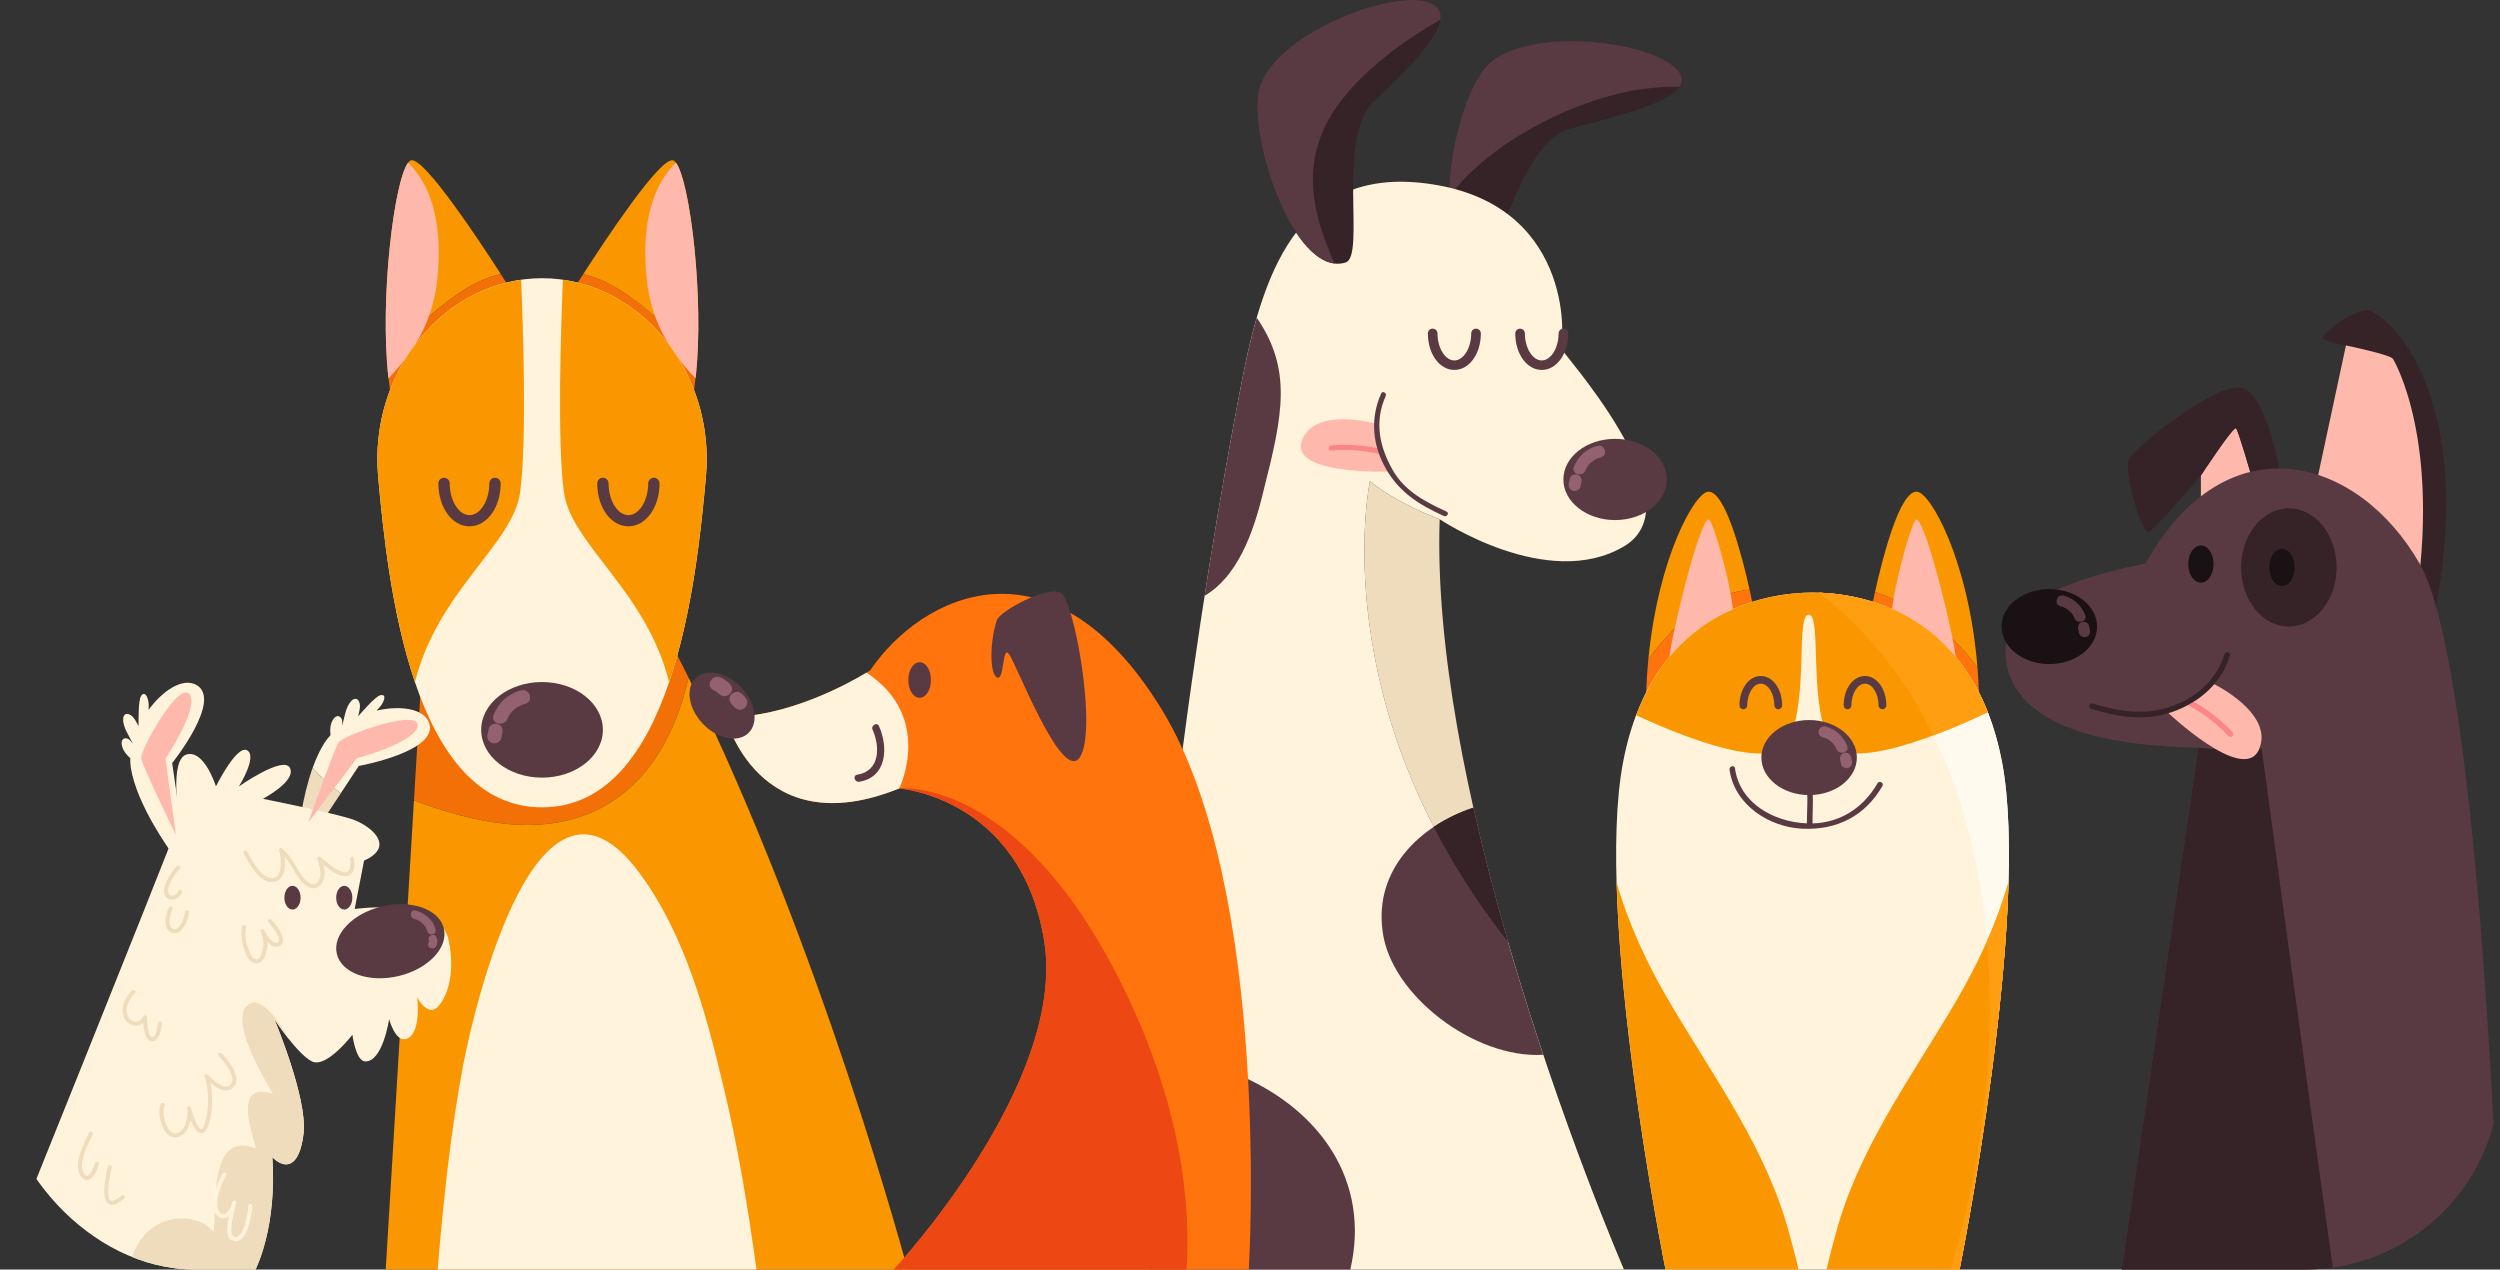 <svg width="384" height="195" viewBox="0 0 384 195" fill="none" xmlns="http://www.w3.org/2000/svg">
<rect x="0" y="0" width="384" height="195" fill="#333333" stroke="none"/>
<g clip-path="url(#clip0_1_485)">
<path d="M59.45 55.673C58.521 42.723 61.028 24.886 63.206 24.614C65.264 24.363 73.418 36.646 76.936 42.115C72.851 43.017 69.333 45.706 66.216 48.336C63.66 50.545 61.363 52.984 59.45 55.668V55.673Z" fill="#FA9700"/>
<path d="M66.216 48.342C69.333 45.711 72.851 43.017 76.936 42.12C77.941 43.684 78.573 44.692 78.573 44.692L60.563 63.138C60.007 61.03 59.65 58.464 59.45 55.678C61.368 52.994 63.66 50.556 66.216 48.347V48.342Z" fill="#F27006"/>
<path d="M107.061 55.673C106.861 58.458 106.505 61.025 105.948 63.132L87.938 44.687C87.938 44.687 88.57 43.678 89.575 42.115C93.66 43.017 97.173 45.706 100.296 48.336C102.852 50.545 105.148 52.984 107.061 55.667V55.673Z" fill="#F27006"/>
<path d="M103.306 24.614C105.483 24.886 107.991 42.718 107.061 55.673C105.148 52.989 102.852 50.551 100.296 48.342C97.173 45.711 93.655 43.017 89.575 42.12C93.098 36.651 101.247 24.363 103.306 24.619V24.614Z" fill="#FA9700"/>
<path d="M91.639 124.435C82.718 128.677 72.656 126.297 63.584 122.941L65.189 96.262L100.431 93.813C102.257 97.159 104.035 100.595 105.759 104.09C103.83 112.509 99.745 120.508 91.634 124.435H91.639Z" fill="#F27006"/>
<path d="M91.639 124.435C99.745 120.508 103.83 112.51 105.764 104.09C126.19 145.463 139.402 195 139.402 195H59.25L63.584 122.946C72.656 126.303 82.713 128.682 91.639 124.44V124.435Z" fill="#FA9700"/>
<path d="M62.687 24.998C67.469 29.592 67.934 37.633 67.004 44.201C66.129 49.857 63.368 54.329 59.666 58.112C58.299 46.058 60.509 27.853 62.681 24.998H62.687Z" fill="#FEB8AC"/>
<path d="M103.824 24.998C99.042 29.592 98.572 37.633 99.507 44.201C100.382 49.857 103.144 54.329 106.845 58.112C108.212 46.058 106.002 27.853 103.83 24.998H103.824Z" fill="#FEB8AC"/>
<path d="M83.258 124.008C103.208 124.008 106.942 89.736 108.434 73.254C109.92 56.772 97.853 42.734 83.258 42.734C68.663 42.734 56.597 56.772 58.083 73.254C59.569 89.736 63.308 124.008 83.258 124.008Z" fill="#FFF3DB"/>
<path d="M86.463 42.969C99.566 44.842 109.806 57.994 108.428 73.249C107.688 81.477 106.38 94.144 102.776 104.762C99.231 90.644 87.662 83.606 86.609 75.533C85.576 67.63 86.155 50.385 86.463 42.963V42.969Z" fill="#FA9700"/>
<path d="M80.049 42.969C80.351 50.391 80.935 67.636 79.903 75.538C78.849 83.611 67.28 90.649 63.735 104.767C60.131 94.149 58.829 81.482 58.083 73.254C56.705 57.994 66.945 44.847 80.049 42.974V42.969Z" fill="#FA9700"/>
<path d="M72.116 80.842C69.431 80.842 67.334 77.944 67.334 74.241C67.334 73.766 67.723 73.382 68.204 73.382C68.685 73.382 69.074 73.766 69.074 74.241C69.074 76.888 70.468 79.124 72.122 79.124C73.775 79.124 75.164 76.888 75.164 74.241C75.164 73.766 75.553 73.382 76.034 73.382C76.515 73.382 76.904 73.766 76.904 74.241C76.904 77.944 74.802 80.842 72.122 80.842H72.116Z" fill="#593A42"/>
<path d="M96.519 80.842C93.839 80.842 91.737 77.944 91.737 74.241C91.737 73.766 92.126 73.382 92.606 73.382C93.088 73.382 93.477 73.766 93.477 74.241C93.477 76.888 94.871 79.124 96.524 79.124C98.178 79.124 99.566 76.888 99.566 74.241C99.566 73.766 99.955 73.382 100.436 73.382C100.917 73.382 101.306 73.766 101.306 74.241C101.306 77.944 99.204 80.842 96.524 80.842H96.519Z" fill="#593A42"/>
<path d="M92.601 112.104C92.601 116.159 88.413 119.446 83.258 119.446C78.103 119.446 73.91 116.159 73.91 112.104C73.91 108.049 78.093 104.762 83.258 104.762C88.424 104.762 92.601 108.049 92.601 112.104Z" fill="#593A42"/>
<path d="M80.049 106.032C78.071 106.533 76.52 107.979 75.807 109.852C75.304 111.165 77.433 111.73 77.93 110.428C78.368 109.271 79.443 108.433 80.638 108.129C82.01 107.777 81.427 105.685 80.054 106.032H80.049Z" fill="#936170"/>
<path d="M76.412 111.197C75.872 111.053 75.169 111.373 75.056 111.955C75.002 112.243 74.931 112.52 74.877 112.808C74.769 113.39 75.029 113.977 75.645 114.148C76.18 114.292 76.893 113.972 76.996 113.39C77.05 113.102 77.12 112.819 77.174 112.536C77.282 111.955 77.023 111.368 76.407 111.197H76.412Z" fill="#936170"/>
<path d="M71.127 163.658C73.073 153.637 82.783 112.926 98.329 134.242C105.235 143.622 108.477 155.772 111.065 166.64C113.329 175.93 114.886 185.492 116.199 195H67.221C68.101 184.494 69.193 174.014 71.127 163.658Z" fill="#FFF3DB"/>
<path d="M343.452 65.79C343.76 66.019 345.445 71.793 346.456 75.341L338.059 78.078V73.03C338.059 73.03 343.008 65.459 343.452 65.79Z" fill="#FEB8AC"/>
<path d="M327.008 70.597C327.9 68.623 340.231 58.88 344.235 59.536C348.239 60.193 350.514 74.023 350.514 74.023L346.461 75.346C345.451 71.793 343.765 66.025 343.457 65.795C343.014 65.465 338.064 73.036 338.064 73.036C338.064 73.036 331.012 81.376 330.013 81.707C329.013 82.037 326.122 72.577 327.014 70.603L327.008 70.597Z" fill="#352328"/>
<path d="M367.568 55.145C367.233 54.489 360.332 53.059 360.332 53.059C360.332 53.059 356.998 52.509 356.777 51.96C356.555 51.41 360.997 47.59 363.926 47.638C370.356 50.668 380.347 66.334 373.35 97.281L370.821 94.064C375.203 67.604 367.573 55.145 367.573 55.145H367.568Z" fill="#352328"/>
<path d="M360.338 53.059C360.338 53.059 367.238 54.483 367.573 55.145C367.573 55.145 375.203 67.604 370.821 94.064L355.68 74.786L360.338 53.059Z" fill="#FEB8AC"/>
<path d="M308.361 97.191C309.944 90.003 329.564 86.567 329.564 86.567C341.906 64.381 362.159 70.005 371.653 86.567C381.147 103.129 383.995 195 383.995 195H325.895L337.675 114.841C310.225 114.404 306.777 104.378 308.361 97.191Z" fill="#593A42"/>
<path d="M358.371 195H325.895L337.675 114.841C337.675 114.841 341.825 115.338 347.385 114.937C347.385 114.937 355.431 174.5 358.371 195Z" fill="#352328"/>
<path d="M344.235 87.16C344.235 92.175 347.52 96.241 351.568 96.241C355.615 96.241 358.9 92.175 358.9 87.16C358.9 82.144 355.615 78.078 351.568 78.078C347.52 78.078 344.235 82.144 344.235 87.16Z" fill="#352328"/>
<path d="M348.569 87.159C348.569 88.733 349.439 90.014 350.514 90.014C351.589 90.014 352.459 88.739 352.459 87.159C352.459 85.58 351.589 84.305 350.514 84.305C349.439 84.305 348.569 85.58 348.569 87.159Z" fill="#191113"/>
<path d="M336.113 86.642C336.113 88.216 336.983 89.491 338.059 89.491C339.134 89.491 340.004 88.216 340.004 86.642C340.004 85.068 339.134 83.787 338.059 83.787C336.983 83.787 336.113 85.062 336.113 86.642Z" fill="#191113"/>
<path d="M307.447 96.241C307.447 99.421 310.733 102.004 314.78 102.004C318.827 102.004 322.113 99.421 322.113 96.241C322.113 93.061 318.827 90.478 314.78 90.478C310.733 90.478 307.447 93.056 307.447 96.241Z" fill="#191113"/>
<path d="M316.958 91.476C318.509 91.871 319.73 93.002 320.292 94.475C320.686 95.505 319.017 95.948 318.627 94.928C318.282 94.021 317.439 93.36 316.504 93.125C315.429 92.853 315.882 91.204 316.963 91.481L316.958 91.476Z" fill="#593A42"/>
<path d="M319.811 95.531C320.232 95.419 320.789 95.67 320.87 96.129C320.913 96.353 320.967 96.577 321.01 96.801C321.091 97.26 320.892 97.719 320.405 97.847C319.984 97.959 319.427 97.708 319.346 97.249C319.308 97.025 319.249 96.801 319.206 96.577C319.125 96.118 319.325 95.659 319.811 95.526V95.531Z" fill="#593A42"/>
<path d="M339.772 104.917C339.772 104.917 349.341 109.463 347.007 115.06C344.673 120.657 332.731 109.218 332.731 109.218C332.731 109.218 336.086 108.524 339.772 104.922V104.917Z" fill="#FEB8AC"/>
<path d="M342.311 113.059C340.507 111.16 338.324 109.463 335.984 108.241C335.492 107.985 335.93 107.249 336.421 107.505C338.81 108.754 341.074 110.514 342.922 112.457C343.3 112.857 342.695 113.46 342.311 113.059Z" fill="#FC8686"/>
<path d="M342.538 100.686C341.366 104.362 338.864 106.955 335.395 108.641C330.667 110.941 326.095 110.37 321.227 108.887C320.697 108.727 320.924 107.9 321.454 108.065C325.787 109.388 329.667 109.954 334.006 108.316C337.697 106.923 340.512 104.197 341.701 100.462C341.868 99.939 342.7 100.163 342.533 100.686H342.538Z" fill="#352328"/>
<path d="M256.929 96.822C255.589 98.252 254.319 99.704 253.19 101.235C254.725 85.462 260.393 75.522 262.43 75.517C264.965 75.517 267.456 84.859 268.736 90.553C263.927 91.193 260.523 93.061 256.935 96.822H256.929Z" fill="#FA9700"/>
<path d="M256.929 96.822C260.517 93.061 263.922 91.198 268.731 90.553C269.293 93.044 269.622 94.843 269.622 94.843L252.85 106.384C252.909 104.607 253.028 102.889 253.185 101.235C254.319 99.704 255.584 98.252 256.924 96.822H256.929Z" fill="#FF740C"/>
<path d="M303.746 102.606C303.843 103.833 303.919 105.093 303.962 106.384L287.189 94.843C287.189 94.843 287.487 93.215 288 90.915C291.188 91.892 294.322 93.952 296.829 95.606C299.51 97.484 301.876 99.906 303.741 102.611L303.746 102.606Z" fill="#FF740C"/>
<path d="M294.387 75.517C296.478 75.517 302.417 86.049 303.746 102.611C301.882 99.906 299.515 97.484 296.835 95.606C294.328 93.957 291.194 91.892 288.005 90.916C289.259 85.265 291.799 75.517 294.392 75.517H294.387Z" fill="#FA9700"/>
<path d="M262.425 79.78C263.225 79.636 266.985 93.989 266.072 95.126C265.159 96.262 256.816 102.788 256.384 101.8C255.951 100.808 260.847 80.063 262.43 79.78H262.425Z" fill="#FEB8AC"/>
<path d="M294.387 79.78C293.587 79.636 289.826 93.989 290.74 95.126C291.653 96.262 299.996 102.788 300.428 101.8C300.861 100.808 295.965 80.063 294.382 79.78H294.387Z" fill="#FEB8AC"/>
<path d="M255.822 195C255.822 195 244.809 140.362 249.327 116.943C253.844 93.525 271.633 91.017 278.409 91.017C285.185 91.017 302.973 93.525 307.485 116.943C312.003 140.362 300.99 195 300.99 195H255.816H255.822Z" fill="#FFF3DB"/>
<path d="M279.435 91.038C286.827 91.299 303.179 94.624 307.485 116.943C312.003 140.362 300.99 195 300.99 195H299.65C310.311 158.941 308.496 113.64 279.435 91.038Z" fill="#FFF9EE"/>
<path d="M280.792 113.593C277.825 106.64 279.83 94.416 277.82 94.416C275.81 94.416 277.82 106.64 274.848 113.593C272.557 118.971 257.859 112.894 251.31 109.863C257.686 93.013 272.384 91.017 278.403 91.017C284.423 91.017 298.851 92.965 305.324 109.393C299.423 112.195 283.207 119.259 280.792 113.593Z" fill="#FA9700"/>
<path d="M248.305 135.491C250.099 141.83 252.931 147.934 256.384 153.814C263.289 165.611 271.492 176.549 274.95 189.91C275.323 191.292 275.831 193.074 276.253 195H255.822C255.822 195 249.035 161.305 248.305 135.491Z" fill="#FA9700"/>
<path d="M300.428 153.814C303.881 147.934 306.713 141.824 308.507 135.491C307.777 161.3 300.99 195 300.99 195H280.559C280.986 193.074 281.489 191.292 281.862 189.91C285.314 176.555 293.517 165.611 300.428 153.814Z" fill="#FA9700"/>
<path d="M279.435 91.033C285.898 91.263 299.202 93.84 305.324 109.393C303.373 110.322 300.293 111.709 296.959 112.952C292.82 104.463 287.065 96.966 279.43 91.033H279.435Z" fill="#FF9E10"/>
<path d="M300.99 195H299.65C304.357 179.073 306.632 161.347 305.2 144.572C306.513 141.6 307.637 138.574 308.507 135.496C307.777 161.305 300.99 195.005 300.99 195.005V195Z" fill="#FF9E10"/>
<path d="M283.78 108.94C284.109 108.94 284.374 108.678 284.374 108.353C284.374 106.539 285.331 105.007 286.46 105.007C287.589 105.007 288.546 106.539 288.546 108.353C288.546 108.678 288.811 108.94 289.14 108.94C289.47 108.94 289.735 108.678 289.735 108.353C289.735 105.818 288.297 103.833 286.46 103.833C284.623 103.833 283.185 105.818 283.185 108.353C283.185 108.678 283.45 108.94 283.78 108.94Z" fill="#593A42"/>
<path d="M267.78 108.94C268.109 108.94 268.374 108.678 268.374 108.353C268.374 106.539 269.331 105.007 270.46 105.007C271.589 105.007 272.546 106.539 272.546 108.353C272.546 108.678 272.811 108.94 273.14 108.94C273.47 108.94 273.735 108.678 273.735 108.353C273.735 105.818 272.297 103.833 270.46 103.833C268.623 103.833 267.185 105.818 267.185 108.353C267.185 108.678 267.45 108.94 267.78 108.94Z" fill="#593A42"/>
<path d="M289.135 120.732C286.503 125.326 282.137 127.546 276.831 127.289C271.654 127.044 266.38 123.554 265.656 118.219C265.586 117.68 266.413 117.45 266.488 117.995C267.218 123.362 272.405 126.228 277.458 126.468C282.197 126.692 286.098 124.312 288.394 120.3C288.67 119.819 289.416 120.252 289.14 120.732H289.135Z" fill="#593A42"/>
<path d="M277.533 126.798C277.522 124.568 277.782 122.327 277.404 120.107C277.312 119.568 278.144 119.339 278.236 119.883C278.63 122.183 278.382 124.483 278.398 126.798C278.398 127.348 277.539 127.348 277.533 126.798Z" fill="#593A42"/>
<path d="M270.546 116.362C270.546 119.542 273.832 122.124 277.879 122.124C281.926 122.124 285.212 119.547 285.212 116.362C285.212 113.176 281.926 110.599 277.879 110.599C273.832 110.599 270.546 113.176 270.546 116.362Z" fill="#593A42"/>
<path d="M280.397 111.591C281.948 111.986 283.169 113.117 283.731 114.59C284.126 115.62 282.456 116.063 282.067 115.044C281.721 114.137 280.878 113.475 279.943 113.24C278.863 112.968 279.322 111.319 280.403 111.597L280.397 111.591Z" fill="#936170"/>
<path d="M283.256 115.647C283.677 115.535 284.234 115.785 284.315 116.244C284.358 116.468 284.417 116.692 284.455 116.917C284.536 117.375 284.336 117.834 283.85 117.968C283.429 118.085 282.872 117.829 282.791 117.37C282.753 117.146 282.694 116.927 282.65 116.698C282.564 116.244 282.769 115.78 283.256 115.652V115.647Z" fill="#936170"/>
<path d="M227.15 39.864C230.392 40.467 233.321 21.92 241.129 19.78C248.938 17.64 262.22 14.844 257.248 10.362C252.282 5.88 232.565 3.901 227.626 11.029C222.692 18.163 219.542 38.455 227.15 39.869V39.864Z" fill="#352328"/>
<path d="M227.626 11.019C232.559 3.89 252.282 5.875 257.248 10.352C258.464 11.445 258.578 12.443 257.962 13.35C256.53 13.297 255.087 13.345 253.606 13.527C243.588 14.423 229.085 21.322 222.595 30.259C222.552 23.552 224.789 15.117 227.626 11.019Z" fill="#593A42"/>
<path d="M210.421 73.905C214.565 77.384 221.136 79.759 221.136 79.759C220.444 99.645 225.567 123.704 231.635 144.684C203.04 108.39 210.421 73.911 210.421 73.911V73.905Z" fill="#EFDCBD"/>
<path d="M190.946 57.541C194.259 40.973 200.062 24.609 221.071 28.493C242.08 32.377 240.249 53.245 239.627 53.245C239.006 53.245 261.171 76.974 249.435 83.926C237.698 90.879 221.136 79.754 221.136 79.754C221.136 79.754 214.565 77.379 210.421 73.9C210.421 73.9 203.04 108.38 231.635 144.673C239.703 172.547 249.44 194.989 249.44 194.989H176.448C174.584 146.717 187.531 74.621 190.952 57.535L190.946 57.541Z" fill="#FFF3DB"/>
<path d="M211.393 65.096C211.393 65.096 201.862 62.375 199.954 67.706C198.047 73.041 213.582 72.422 213.582 72.422C213.582 72.422 211.68 69.872 211.393 65.096Z" fill="#FEB8AC"/>
<path d="M256.022 73.644C256.022 77.091 252.466 79.882 248.078 79.882C243.691 79.882 240.135 77.091 240.135 73.644C240.135 70.197 243.691 67.407 248.078 67.407C252.466 67.407 256.022 70.203 256.022 73.644Z" fill="#593A42"/>
<path d="M223.395 56.82C225.675 56.82 227.458 54.355 227.458 51.212C227.458 50.812 227.129 50.481 226.718 50.481C226.307 50.481 225.978 50.807 225.978 51.212C225.978 53.464 224.794 55.364 223.389 55.364C221.984 55.364 220.801 53.464 220.801 51.212C220.801 50.812 220.471 50.481 220.061 50.481C219.65 50.481 219.32 50.807 219.32 51.212C219.32 54.355 221.104 56.82 223.384 56.82H223.395Z" fill="#593A42"/>
<path d="M236.817 56.82C239.098 56.82 240.881 54.355 240.881 51.212C240.881 50.812 240.551 50.481 240.14 50.481C239.73 50.481 239.4 50.807 239.4 51.212C239.4 53.464 238.217 55.364 236.812 55.364C235.407 55.364 234.224 53.464 234.224 51.212C234.224 50.812 233.894 50.481 233.483 50.481C233.073 50.481 232.743 50.807 232.743 51.212C232.743 54.355 234.526 56.82 236.806 56.82H236.817Z" fill="#593A42"/>
<path d="M204.466 68.404C207 68.196 209.637 68.388 212.123 68.959C212.631 69.077 212.415 69.845 211.907 69.728C209.491 69.167 206.941 68.997 204.466 69.199C203.947 69.242 203.953 68.447 204.466 68.404Z" fill="#FC8686"/>
<path d="M245.355 68.484C243.674 68.911 242.356 70.138 241.745 71.728C241.324 72.844 243.129 73.324 243.55 72.219C243.923 71.232 244.836 70.523 245.852 70.266C247.019 69.968 246.522 68.186 245.355 68.484Z" fill="#936170"/>
<path d="M242.264 72.876C241.805 72.753 241.205 73.025 241.113 73.521C241.07 73.766 241.005 74.007 240.962 74.247C240.87 74.738 241.092 75.239 241.616 75.383C242.07 75.506 242.675 75.234 242.767 74.738C242.81 74.492 242.875 74.252 242.918 74.012C243.01 73.521 242.788 73.019 242.269 72.876H242.264Z" fill="#936170"/>
<path d="M206.687 40.312C209.826 39.32 205.19 21.103 211.031 15.559C216.867 10.01 225.481 1.836 218.953 0.225C212.426 -1.387 194.124 6.131 193.216 14.722C192.308 23.312 199.316 42.644 206.687 40.317V40.312Z" fill="#352328"/>
<path d="M212.371 143.041C211.058 133.628 218.04 126.793 226.307 124.056C227.885 131.089 229.712 138.041 231.63 144.684C233.391 150.778 235.239 156.615 237.039 162.015C226.491 162.65 213.609 152.848 212.366 143.046L212.371 143.041Z" fill="#593A42"/>
<path d="M194.145 75.106C192.465 82.304 189.914 88.643 185.024 91.519C187.466 75.821 189.768 63.426 190.946 57.546C191.541 54.585 192.211 51.629 193.037 48.795C198.49 56.783 197.042 63.677 194.145 75.106Z" fill="#593A42"/>
<path d="M207.4 195H176.449C176.049 184.579 176.335 173.044 177.07 161.193C180.917 161.78 184.986 163.05 189.142 164.64C202.904 170.077 210.55 181.549 207.406 195.005L207.4 195Z" fill="#593A42"/>
<path d="M212.847 60.828C211.075 64.781 211.869 68.65 213.976 72.294C215.808 75.458 218.958 77.107 222.19 78.574C222.66 78.788 222.249 79.476 221.785 79.263C218.045 77.571 215.003 75.677 212.923 72.081C210.804 68.415 210.415 64.307 212.15 60.433C212.361 59.963 213.058 60.369 212.847 60.833V60.828Z" fill="#593A42"/>
<path d="M226.307 124.056V124.067C226.686 125.748 227.075 127.418 227.48 129.082C227.556 129.392 227.631 129.701 227.707 130.011C228.026 131.307 228.35 132.599 228.68 133.879C228.798 134.349 228.923 134.813 229.042 135.277C229.344 136.44 229.658 137.598 229.971 138.751C230.09 139.199 230.214 139.647 230.338 140.09C230.765 141.632 231.192 143.169 231.63 144.679C226.913 138.692 223.179 132.753 220.223 127.007C222.082 125.764 224.146 124.766 226.302 124.051L226.307 124.056Z" fill="#352328"/>
<path d="M193.216 14.716C194.124 6.126 212.426 -1.387 218.953 0.219C220.828 0.683 221.45 1.686 221.25 3.015C215.57 6.259 210.242 10.17 206.184 15.218C199.533 23.632 201.191 32.047 204.99 40.461C198.279 39.698 192.378 22.64 193.216 14.716Z" fill="#593A42"/>
<path d="M191.816 195C191.816 195 195.431 136.761 178.464 109.01C161.491 81.264 141.46 91.428 133.668 102.964C133.668 102.964 122.261 110.381 111.411 110.109C111.411 110.109 116.42 129.888 138.121 121.1C138.121 121.1 156.758 122.472 160.378 144.45C163.993 166.427 137.289 195 137.289 195H191.816Z" fill="#FF740C"/>
<path d="M133.106 103.316C143.503 110.199 138.121 121.1 138.121 121.1C116.42 129.893 111.411 110.108 111.411 110.108C120.846 110.348 130.696 104.773 133.106 103.311V103.316Z" fill="#FFF3DB"/>
<path d="M172.277 151.129C181.722 170.141 182.879 185.577 182.257 195H137.283C137.283 195 163.993 166.427 160.373 144.449C156.758 122.471 138.115 121.1 138.115 121.1C138.115 121.1 156.331 119.04 172.272 151.129H172.277Z" fill="#ED4714"/>
<path d="M107.909 111.128C110.12 113.481 113.254 114.158 114.913 112.638C116.566 111.122 116.112 107.985 113.902 105.632C111.692 103.279 108.558 102.606 106.904 104.122C105.251 105.637 105.705 108.774 107.915 111.128H107.909Z" fill="#593A42"/>
<path d="M153.121 95.243C153.586 93.872 160.832 89.902 162.934 91.065C165.036 92.228 168.597 112.333 165.847 116.351C163.091 120.364 156.007 101.715 154.958 100.424C153.91 99.127 154.305 104.698 153.121 104.047C151.938 103.401 152.073 98.349 153.121 95.243Z" fill="#593A42"/>
<path d="M139.515 104.447C139.515 105.957 140.293 107.184 141.255 107.184C142.217 107.184 142.995 105.957 142.995 104.447C142.995 102.937 142.217 101.71 141.255 101.71C140.293 101.71 139.515 102.932 139.515 104.447Z" fill="#593A42"/>
<path d="M135.008 111.522C136.457 114.761 136.267 119.392 131.966 120.075C131.253 120.187 130.945 119.11 131.664 118.998C135.176 118.437 135.203 114.718 134.03 112.088C133.739 111.437 134.717 110.866 135.008 111.522Z" fill="#593A42"/>
<path d="M110.773 104.089C111.276 104.367 111.73 104.671 112.135 105.082C113.162 106.117 111.481 107.622 110.46 106.592C110.195 106.325 109.866 106.154 109.541 105.973C108.266 105.269 109.504 103.391 110.773 104.095V104.089Z" fill="#936170"/>
<path d="M113.799 106.459C114.151 106.736 114.399 107.008 114.648 107.376C114.988 107.889 114.675 108.625 114.172 108.886C113.583 109.19 112.983 108.924 112.643 108.417C112.616 108.39 112.594 108.363 112.567 108.337C112.086 107.958 111.87 107.339 112.232 106.789C112.546 106.32 113.318 106.08 113.799 106.459Z" fill="#936170"/>
<path d="M45.871 127.844C45.871 127.844 46.346 122.631 48.011 117.968C49.324 119.398 50.767 120.716 52.344 121.852L48.951 126.996L45.866 127.844H45.871Z" fill="#EFDCBD"/>
<path d="M48.016 117.968C48.513 116.57 49.118 115.225 49.853 114.083C50.118 113.673 50.426 113.288 50.767 112.92C50.664 112.077 50.729 111.138 51.177 110.498C51.437 110.076 51.912 109.788 52.318 110.194C52.631 110.508 52.588 111.005 52.534 111.415C52.55 111.405 52.566 111.399 52.577 111.383C52.944 110.135 53.063 108.62 53.971 107.648C54.382 107.248 54.868 107.19 55.138 107.744C55.473 108.411 55.16 109.377 55.003 110.044C55.435 109.559 57.608 106.976 58.44 106.779C59.185 106.613 59.11 107.248 58.883 107.75C58.651 108.278 58.256 108.732 57.829 109.148C61.482 108.321 65.043 108.817 65.88 110.967C67.61 115.385 55.106 117.653 55.106 117.653L52.344 121.842C50.767 120.705 49.324 119.382 48.011 117.957L48.016 117.968Z" fill="#FFF3DB"/>
<path d="M33.167 120.796C33.167 120.796 36.371 114.307 37.976 115.257C39.576 116.207 36.696 120.796 36.696 120.796C36.696 120.796 43.585 115.956 44.547 117.978C45.509 120.006 40.381 122.695 40.381 122.695C40.381 122.695 51.437 124.909 54.16 125.859C56.883 126.809 60.888 129.973 55.922 132.187L54.479 139.62C54.479 139.62 67.458 137.721 68.901 144.369C70.344 151.012 67.62 155.126 66.34 155.126C65.059 155.126 64.097 153.226 64.097 153.226C64.097 153.226 64.778 158.957 62.33 159.597C60.704 160.024 59.769 156.545 59.769 156.545C59.769 156.545 58.791 163.135 56.084 163.033C54.641 162.98 54.128 158.93 54.128 158.93C54.128 158.93 50.156 164.143 47.913 163.033C45.671 161.929 42.142 156.545 42.142 156.545C42.142 156.545 47.27 168.727 46.633 174.105C45.99 179.483 43.747 179.643 41.824 177.744C41.824 177.744 42.785 187.236 39.262 194.989H0C0 194.989 24.992 132.972 27.558 126.009C27.558 126.009 25.916 116.623 28.682 115.881C31.406 115.15 33.167 120.785 33.167 120.785V120.796Z" fill="#FFF3DB"/>
<path d="M32.832 189.253C33.286 184.921 32.076 173.561 39.338 176.399C38.43 173.262 36.01 166.085 41.91 168.028C40.548 165.637 35.253 156.817 37.976 154.427C39.905 152.714 42.569 156.39 44.482 159.757C43.175 158.135 42.137 156.55 42.137 156.55C42.137 156.55 47.265 168.732 46.627 174.11C45.984 179.489 43.742 179.649 41.818 177.749C41.818 177.749 42.78 187.242 39.257 194.994H19.761C20.096 193.175 20.771 191.457 21.939 189.995C24.511 186.708 29.963 185.961 32.838 189.248L32.832 189.253Z" fill="#EFDCBD"/>
<path d="M64.119 111.682C63.379 114.18 54.798 116.479 54.798 116.479L47.341 126.345C47.341 126.345 51.307 115.135 52.015 114.025C52.723 112.915 65.037 108.55 64.114 111.677L64.119 111.682Z" fill="#FEB8AC"/>
<path d="M19.361 113.406C19.809 113.438 20.107 113.843 20.339 114.185C20.339 114.169 20.35 114.153 20.355 114.131C19.799 112.952 18.875 111.736 18.913 110.412C18.956 109.847 19.28 109.484 19.853 109.724C20.55 110.007 20.96 110.941 21.285 111.544C21.285 110.898 21.204 107.542 21.695 106.853C22.144 106.245 22.517 106.773 22.679 107.296C22.857 107.846 22.863 108.444 22.819 109.036C25.013 106.037 28.028 104.095 30.093 105.167C34.34 107.371 26.445 117.205 26.445 117.205L28.039 128.228L26.283 130.875C26.283 130.875 21.015 123.725 20.096 117.93C20.02 117.45 19.999 116.959 20.009 116.463C19.372 115.892 18.794 115.145 18.702 114.372C18.621 113.886 18.783 113.363 19.356 113.4L19.361 113.406Z" fill="#FFF3DB"/>
<path d="M29.233 106.848C30.341 109.207 25.418 116.517 25.418 116.517L27.018 128.245C27.018 128.245 21.901 117.771 21.695 116.474C21.49 115.177 27.845 103.882 29.239 106.843L29.233 106.848Z" fill="#FEB8AC"/>
<path d="M43.294 134.626C43.002 135.101 42.586 135.384 42.067 135.469C40.592 135.715 39.03 134.253 37.436 131.099C37.36 130.944 37.42 130.763 37.577 130.688C37.728 130.608 37.917 130.672 37.993 130.827C39.814 134.418 41.164 135 41.964 134.866C42.305 134.813 42.564 134.631 42.758 134.311C43.321 133.394 43.18 131.601 42.861 130.656C42.818 130.523 42.867 130.374 42.991 130.299C43.11 130.224 43.267 130.24 43.374 130.336C44.093 131.003 44.725 131.804 45.314 132.785C45.412 132.951 45.514 133.121 45.617 133.298C46.136 134.189 46.719 135.202 47.573 135.667C47.87 135.827 48.151 135.859 48.405 135.757C48.708 135.635 48.962 135.33 49.097 134.909C49.41 134.023 49.097 133.073 48.794 132.15L48.73 131.948C48.686 131.82 48.735 131.675 48.854 131.595C48.967 131.521 49.118 131.526 49.227 131.617C49.405 131.766 49.583 131.916 49.762 132.07C50.594 132.78 51.453 133.516 52.442 133.863C52.923 134.018 53.279 134.007 53.49 133.831C53.803 133.57 53.901 132.876 53.76 131.942C53.733 131.777 53.852 131.617 54.025 131.59C54.193 131.558 54.355 131.681 54.382 131.852C54.511 132.679 54.528 133.778 53.901 134.306C53.512 134.631 52.961 134.68 52.247 134.455C51.264 134.109 50.437 133.458 49.654 132.791C49.859 133.538 49.972 134.327 49.702 135.106C49.513 135.699 49.129 136.147 48.648 136.334C48.475 136.403 48.297 136.435 48.114 136.435C47.843 136.435 47.562 136.36 47.287 136.211C46.282 135.656 45.65 134.567 45.087 133.607C44.99 133.431 44.888 133.266 44.796 133.105C44.455 132.535 44.099 132.033 43.72 131.585C43.85 132.604 43.801 133.847 43.315 134.637L43.294 134.626Z" fill="#EFDCBD"/>
<path d="M37.198 142.299C37.236 142.134 37.398 142.032 37.571 142.064C37.739 142.102 37.847 142.267 37.809 142.432C37.63 143.238 37.668 144.103 37.928 145.074C38.452 146.93 39.014 147.341 39.387 147.357C40.138 147.357 40.376 145.831 40.43 145.356C40.532 144.657 40.451 144.006 40.186 143.425C40.122 143.302 40.073 143.206 40.041 143.137C39.976 142.987 40.041 142.811 40.186 142.737C40.338 142.662 40.516 142.721 40.597 142.865C40.657 142.971 40.711 143.073 40.759 143.185C41.094 143.793 41.732 144.641 42.261 144.807C42.402 144.85 42.515 144.839 42.623 144.775C42.753 144.7 42.818 144.599 42.84 144.455C42.937 143.718 41.834 142.278 41.251 141.701C41.127 141.579 41.127 141.387 41.251 141.264C41.375 141.141 41.57 141.141 41.694 141.264C41.716 141.285 43.629 143.238 43.461 144.529C43.418 144.866 43.239 145.132 42.948 145.303C42.688 145.458 42.386 145.49 42.078 145.394C41.726 145.282 41.391 145.02 41.094 144.705C41.094 144.946 41.083 145.186 41.046 145.436C40.851 147.075 40.262 147.976 39.37 147.976C38.074 147.923 37.506 145.906 37.322 145.239C37.041 144.167 36.998 143.206 37.198 142.304V142.299Z" fill="#EFDCBD"/>
<path d="M25.1 169.437C25.256 169.501 25.332 169.682 25.267 169.842C24.975 170.531 25.137 171.929 25.618 172.948C25.905 173.545 26.261 173.94 26.618 174.047C27.061 174.164 27.445 174.057 27.796 173.732C28.579 172.99 28.942 171.278 28.731 170.301C28.693 170.136 28.801 169.976 28.963 169.938C29.131 169.896 29.298 170.002 29.336 170.162C29.763 171.859 30.514 173.423 30.909 173.439C30.995 173.439 31.206 173.262 31.438 172.606C32.141 170.52 32.141 167.495 31.438 165.403C31.389 165.264 31.449 165.109 31.578 165.04C31.708 164.965 31.87 164.992 31.968 165.104C32.789 166.033 34.41 167.409 35.28 166.71C35.55 166.497 35.685 166.219 35.691 165.856C35.723 164.645 34.324 162.884 33.599 162.249C33.47 162.137 33.459 161.94 33.572 161.817C33.686 161.689 33.886 161.679 34.016 161.791C34.75 162.436 36.355 164.362 36.312 165.872C36.296 166.417 36.08 166.865 35.669 167.185C34.632 168.023 33.232 167.126 32.324 166.331C32.757 168.412 32.654 170.915 32.022 172.798C31.913 173.108 31.584 174.052 30.903 174.052C30.892 174.052 30.881 174.052 30.871 174.052C30.211 174.025 29.655 173.017 29.271 172.035C29.104 172.841 28.758 173.657 28.212 174.175C27.839 174.527 27.412 174.703 26.942 174.703C26.775 174.703 26.607 174.682 26.434 174.639C25.889 174.474 25.408 173.977 25.04 173.209C24.473 172.014 24.316 170.461 24.673 169.607C24.738 169.447 24.927 169.378 25.083 169.442L25.1 169.437Z" fill="#EFDCBD"/>
<path d="M20.301 152.133C20.431 152.021 20.625 152.026 20.744 152.154C20.858 152.277 20.852 152.474 20.723 152.586C19.647 153.552 19.021 155.238 19.82 156.38C20.134 156.764 20.528 156.956 20.923 156.924C21.349 156.887 21.744 156.594 22.009 156.113C22.079 155.991 22.22 155.932 22.36 155.959C22.5 155.996 22.598 156.119 22.598 156.257C22.598 157.762 22.884 159.112 23.225 159.256C23.408 159.32 23.511 159.283 23.57 159.245C24.014 158.979 24.176 157.789 24.246 157.282L24.267 157.143C24.289 156.972 24.44 156.855 24.619 156.882C24.786 156.903 24.905 157.063 24.884 157.229L24.862 157.367C24.765 158.066 24.586 159.363 23.889 159.779C23.776 159.848 23.614 159.912 23.403 159.912C23.284 159.912 23.143 159.891 22.992 159.838C22.29 159.539 22.068 158.12 21.998 157.106C21.701 157.362 21.349 157.511 20.977 157.543C20.361 157.591 19.782 157.319 19.318 156.748C18.275 155.26 19.048 153.259 20.301 152.133Z" fill="#EFDCBD"/>
<path d="M27.45 143.185C27.25 143.291 27.04 143.345 26.829 143.345C26.618 143.345 26.402 143.291 26.191 143.185C25.867 143.025 25.635 142.736 25.516 142.336C25.229 141.408 25.597 139.994 25.959 139.37C26.045 139.22 26.234 139.167 26.386 139.252C26.537 139.338 26.591 139.524 26.499 139.674C26.24 140.127 25.872 141.381 26.116 142.16C26.186 142.395 26.305 142.55 26.477 142.635C26.726 142.752 26.942 142.758 27.158 142.64C27.85 142.267 28.342 140.81 28.417 140.101C28.434 139.935 28.579 139.818 28.763 139.828C28.936 139.844 29.055 139.999 29.039 140.17C28.958 140.89 28.444 142.646 27.456 143.179L27.45 143.185Z" fill="#EFDCBD"/>
<path d="M26.483 138.196C26.483 138.196 26.445 138.196 26.429 138.196C25.975 138.196 25.575 137.951 25.327 137.502C24.705 136.275 26.402 133.778 27.153 133.036C27.277 132.919 27.472 132.919 27.596 133.036C27.715 133.159 27.715 133.351 27.596 133.474C26.791 134.269 25.489 136.446 25.878 137.214C26.018 137.465 26.218 137.593 26.456 137.577C26.818 137.561 27.207 137.257 27.402 136.83C27.472 136.675 27.655 136.606 27.812 136.675C27.969 136.745 28.039 136.926 27.969 137.081C27.683 137.721 27.083 138.169 26.483 138.196Z" fill="#EFDCBD"/>
<path d="M34.675 180.14C34.815 180.241 34.842 180.433 34.745 180.572C33.978 181.613 32.589 185.422 33.945 186.404C34.134 186.532 34.313 186.548 34.518 186.463C34.961 186.265 35.393 185.593 35.566 185.022C35.599 184.878 35.626 184.755 35.647 184.654C35.68 184.494 35.831 184.377 35.999 184.403C36.166 184.43 36.28 184.579 36.263 184.745C36.253 184.862 36.22 185.001 36.182 185.145C36.15 185.294 36.107 185.454 36.069 185.636C35.772 186.868 35.15 189.44 35.815 189.899C36.15 190.112 36.371 190.038 36.507 189.963C37.544 189.397 38.144 186.153 38.144 185.23C38.144 185.06 38.284 184.921 38.457 184.921C38.63 184.921 38.771 185.06 38.771 185.23C38.771 185.945 38.236 189.728 36.809 190.502C36.658 190.582 36.463 190.651 36.231 190.651C35.999 190.651 35.75 190.587 35.469 190.411C34.713 189.888 34.821 188.474 35.172 186.788C35.053 186.89 34.923 186.975 34.783 187.034C34.378 187.215 33.967 187.178 33.594 186.916C31.795 185.614 33.4 181.389 34.253 180.22C34.356 180.081 34.55 180.049 34.691 180.151L34.675 180.14Z" fill="#FFF3DB"/>
<path d="M13.617 174.116L13.677 173.999C13.752 173.844 13.941 173.785 14.098 173.86C14.249 173.935 14.314 174.121 14.238 174.271L14.179 174.388C13.455 175.813 11.953 178.785 12.866 180.231C13.001 180.428 13.201 180.652 13.39 180.626C13.752 180.572 14.271 179.729 14.595 178.667C14.644 178.502 14.822 178.411 14.984 178.459C15.152 178.507 15.243 178.678 15.195 178.843C15.038 179.366 14.444 181.095 13.487 181.234C13.444 181.239 13.396 181.245 13.352 181.245C12.99 181.245 12.65 181.02 12.342 180.562C11.239 178.817 12.844 175.637 13.622 174.111L13.617 174.116Z" fill="#EFDCBD"/>
<path d="M16.946 178.972C17.113 179.014 17.216 179.18 17.173 179.345C16.508 181.97 16.438 184.046 17.011 184.393C17.291 184.563 17.886 184.297 18.648 183.656C18.777 183.55 18.977 183.56 19.091 183.694C19.204 183.822 19.188 184.019 19.053 184.126C18.307 184.75 17.702 185.06 17.21 185.06C17.016 185.06 16.843 185.012 16.681 184.916C15.46 184.169 16.195 180.663 16.567 179.19C16.611 179.025 16.778 178.924 16.946 178.966V178.972Z" fill="#EFDCBD"/>
<path d="M51.745 146.552C52.474 149.497 56.743 151.002 61.277 149.908C65.81 148.814 68.896 145.533 68.166 142.587C67.437 139.642 63.168 138.137 58.634 139.231C54.101 140.325 51.015 143.606 51.745 146.552Z" fill="#593A42"/>
<path d="M63.816 139.855C65.27 140.207 66.599 141.365 66.912 142.838C67.085 143.649 65.799 143.804 65.626 143.003C65.437 142.134 64.481 141.328 63.627 141.125C62.822 140.933 62.995 139.663 63.811 139.855H63.816Z" fill="#936170"/>
<path d="M67.064 143.985C67.237 144.433 67.221 144.903 67.004 145.335C66.637 146.071 65.443 145.565 65.816 144.823C65.886 144.684 65.918 144.609 65.864 144.465C65.567 143.692 66.772 143.211 67.064 143.985Z" fill="#936170"/>
<path d="M51.637 137.886C51.637 138.895 52.193 139.706 52.879 139.706C53.566 139.706 54.122 138.889 54.122 137.886C54.122 136.883 53.566 136.062 52.879 136.062C52.193 136.062 51.637 136.878 51.637 137.886Z" fill="#593A42"/>
<path d="M43.682 137.886C43.682 138.895 44.239 139.706 44.925 139.706C45.612 139.706 46.168 138.889 46.168 137.886C46.168 136.883 45.612 136.062 44.925 136.062C44.239 136.062 43.682 136.878 43.682 137.886Z" fill="#593A42"/>
</g>
<defs>
<clipPath id="clip0_1_485">
<rect width="384" height="195" rx="30" fill="white"/>
</clipPath>
</defs>
</svg>
